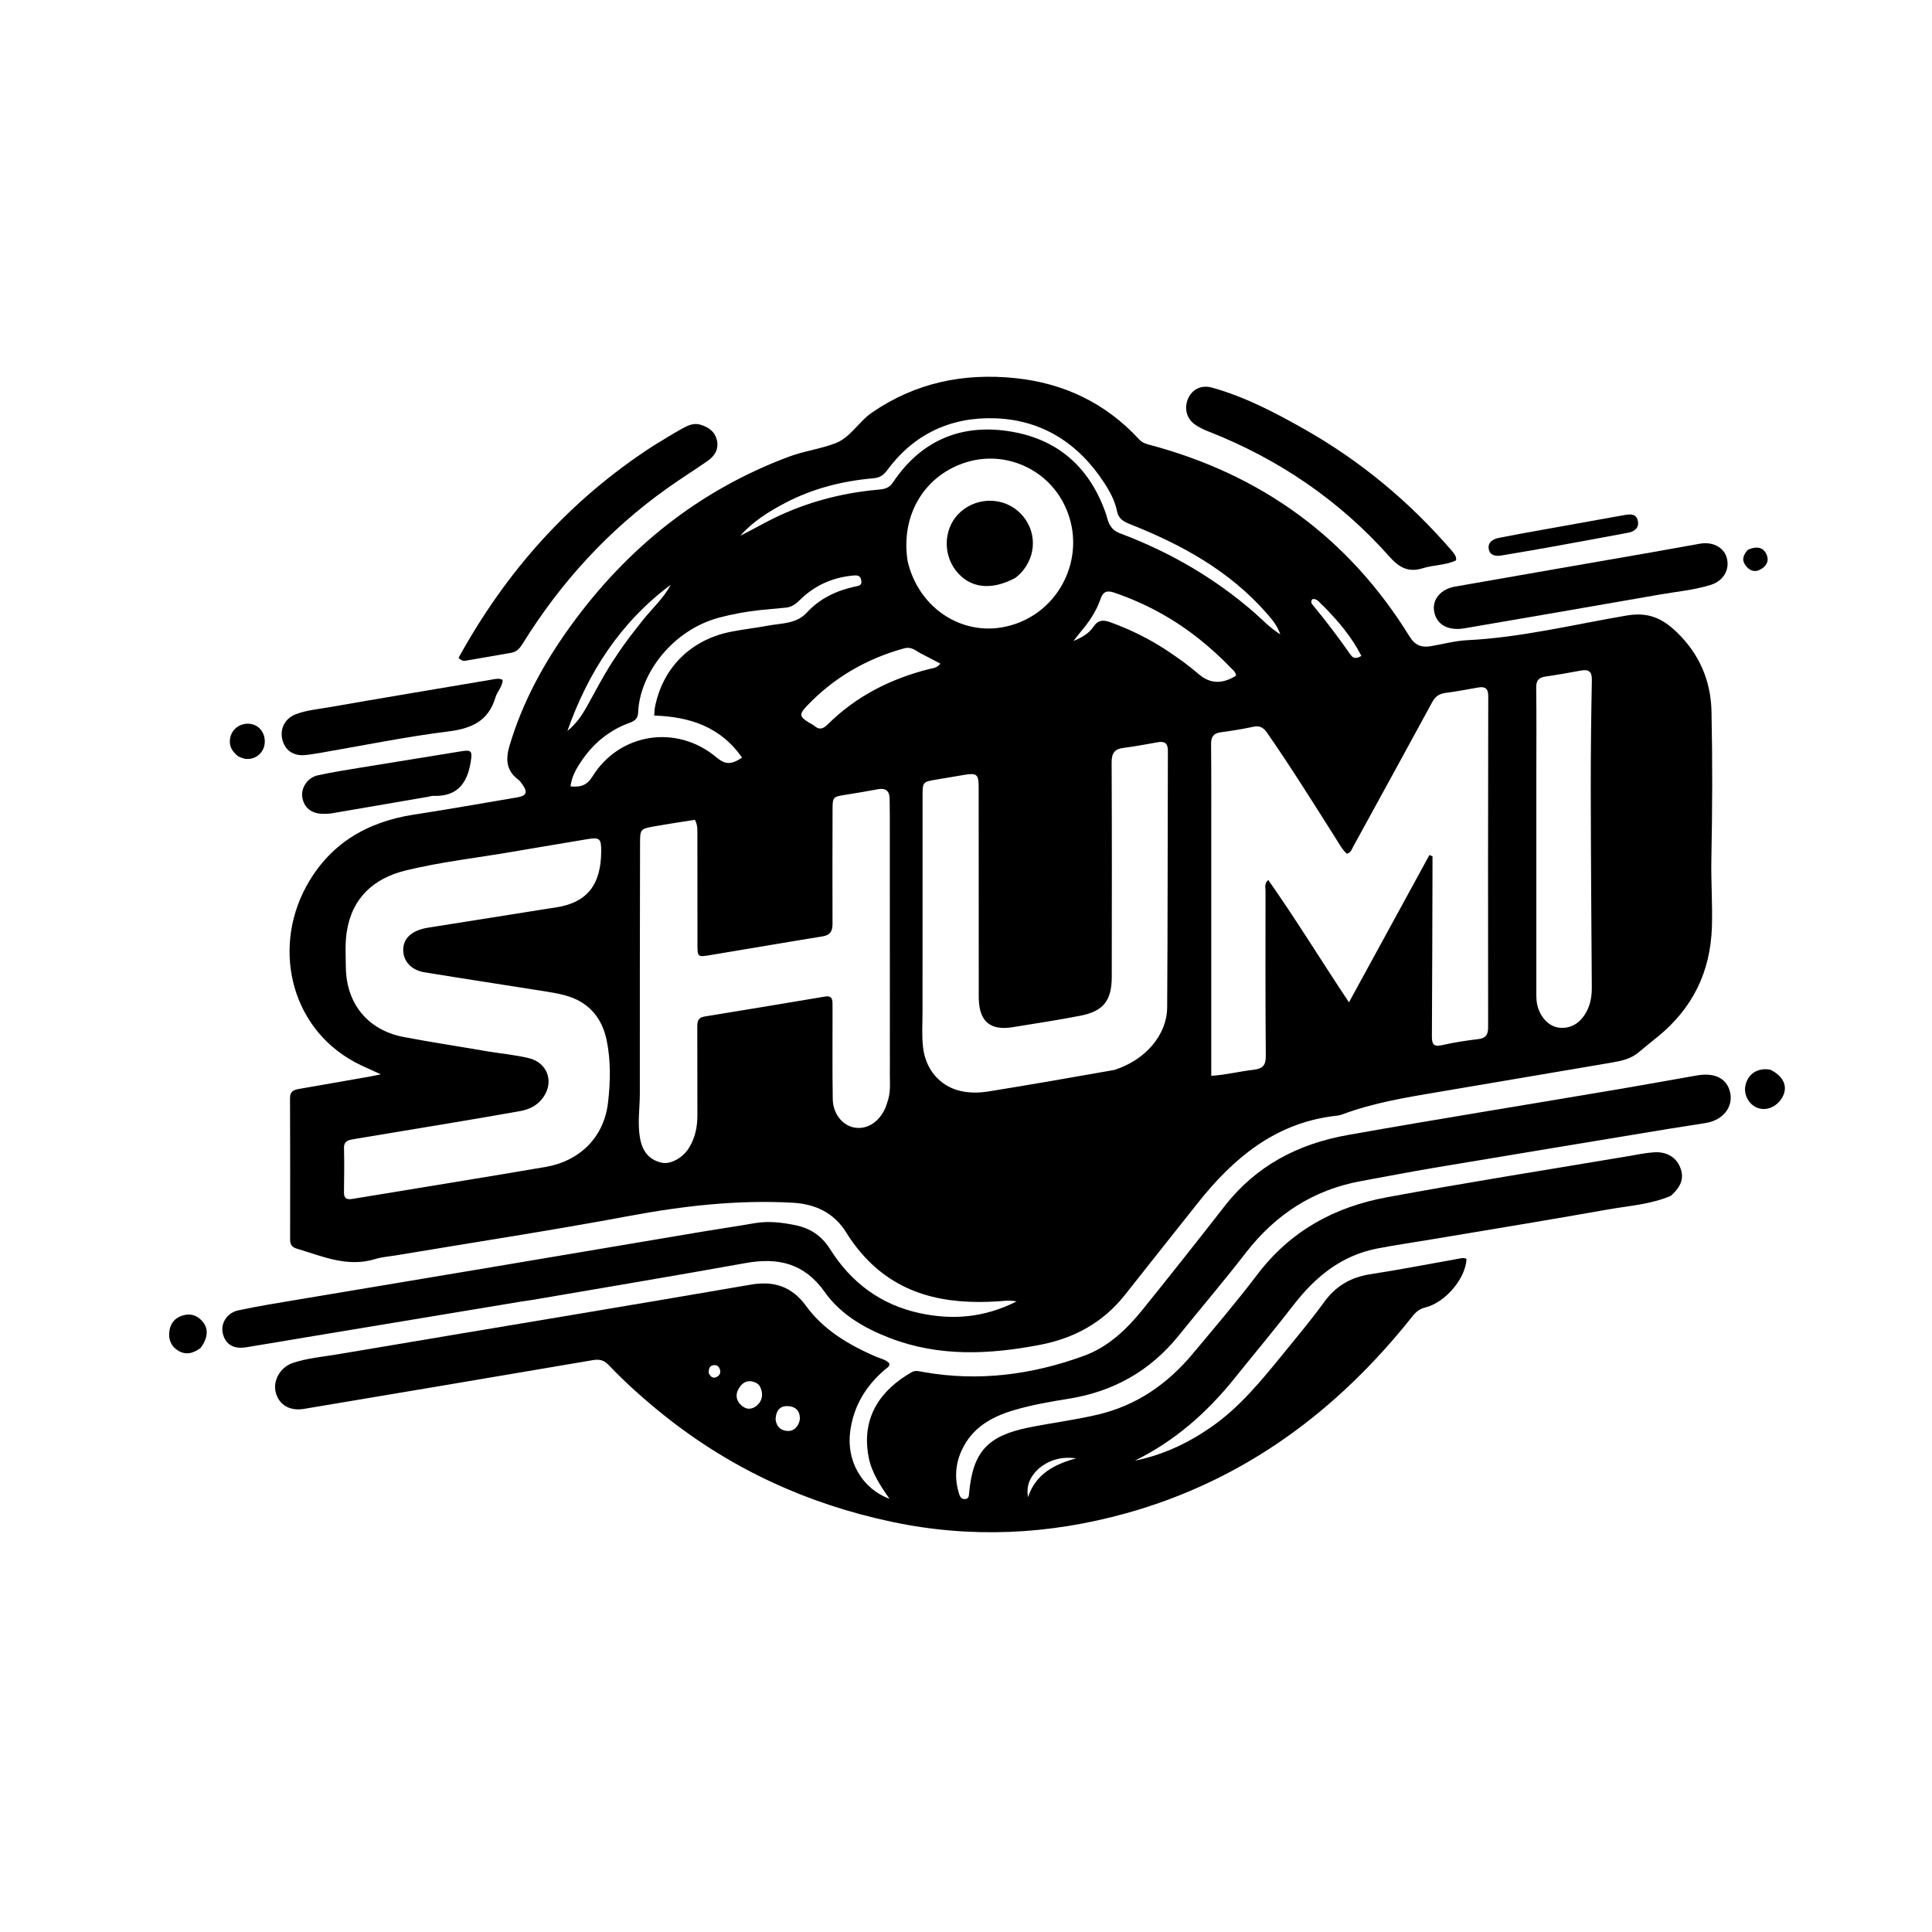<svg version="1.1" id="Layer_1" xmlns="http://www.w3.org/2000/svg" xmlns:xlink="http://www.w3.org/1999/xlink" x="0px" y="0px"
	 width="100%" viewBox="0 0 1024 1024" enable-background="new 0 0 1024 1024" xml:space="preserve">
<path fill="currentColor" opacity="1" stroke="none" 
	d="
M276.616,689.795 
	C238.1,696.215 200.008,702.526 161.918,708.846 
	C151.409,710.59 140.915,712.427 130.395,714.1 
	C123.764,715.154 119.521,712.552 118.108,706.852 
	C116.805,701.595 120.163,695.841 126.318,694.513 
	C136.872,692.235 147.56,690.558 158.215,688.764 
	C192.983,682.911 227.766,677.138 262.537,671.297 
	C299.28,665.125 336.014,658.896 372.757,652.724 
	C381.776,651.209 390.835,649.919 399.841,648.331 
	C407.221,647.03 414.457,647.909 421.65,649.39 
	C429.489,651.004 435.541,655.033 439.944,662.044 
	C451.081,679.778 466.872,691.553 487.425,695.989 
	C504.575,699.691 521.464,698.555 538.826,689.777 
	C534.611,689.008 531.804,689.56 528.97,689.743 
	C501.008,691.545 475.461,686.425 456.216,663.82 
	C453.419,660.534 450.831,657.01 448.575,653.334 
	C442.021,642.657 431.925,638.118 420.098,637.466 
	C390.853,635.854 362.044,639.141 333.248,644.53 
	C292.364,652.181 251.221,658.451 210.19,665.315 
	C206.414,665.946 202.519,666.2 198.891,667.318 
	C184.07,671.886 170.776,665.807 157.16,661.76 
	C154.674,661.022 153.76,659.476 153.764,656.972 
	C153.797,631.974 153.843,606.975 153.714,581.978 
	C153.694,578.192 156.016,577.597 158.713,577.12 
	C170.997,574.948 183.29,572.831 195.577,570.681 
	C197.196,570.398 198.802,570.039 201.848,569.427 
	C197.607,567.486 194.548,566.119 191.518,564.692 
	C154.465,547.244 144.083,503.714 162.094,470.245 
	C174.392,447.39 194.304,435.593 219.566,431.73 
	C237.808,428.94 255.977,425.665 274.18,422.622 
	C279.014,421.813 279.811,419.982 276.986,415.914 
	C276.324,414.961 275.636,413.937 274.728,413.256 
	C268.265,408.42 267.907,402.476 270.103,395.098 
	C277.042,371.781 288.591,350.839 302.747,331.355 
	C332.452,290.469 370.364,259.937 417.997,242.107 
	C426.115,239.068 434.896,237.967 442.896,234.881 
	C450.812,231.827 455.119,223.519 462.137,218.69 
	C485.191,202.826 510.695,197.573 538.132,200.421 
	C563.987,203.106 586.05,213.676 603.776,232.885 
	C605.211,234.441 606.962,235.145 608.945,235.669 
	C668.332,251.361 714.687,284.884 747.02,337.252 
	C750.075,342.201 753.485,343.303 758.459,342.47 
	C764.856,341.399 771.214,339.63 777.645,339.314 
	C806.308,337.905 834.13,330.988 862.243,326.227 
	C873.84,324.263 881.271,327.876 888.831,335.175 
	C900.767,346.702 906.784,360.935 907.129,377.12 
	C907.684,403.106 907.584,429.12 907.063,455.108 
	C906.821,467.23 907.74,479.305 907.337,491.424 
	C906.547,515.198 897.08,534.488 878.662,549.456 
	C875.302,552.187 871.907,554.877 868.612,557.686 
	C864.346,561.324 859.152,562.363 853.865,563.258 
	C823.518,568.397 793.177,573.569 762.828,578.7 
	C745.431,581.641 728.011,584.457 711.375,590.688 
	C709.693,591.317 707.794,591.404 705.984,591.65 
	C675.344,595.811 653.7,613.993 635.256,637.099 
	C622.163,653.501 609.208,670.013 596.145,686.439 
	C584.527,701.049 569.296,709.349 551.042,712.829 
	C524.31,717.926 497.843,719.211 471.837,709.252 
	C458.203,704.03 445.569,696.737 437.138,684.815 
	C426.318,669.514 412.395,666.35 395.146,669.454 
	C357.637,676.205 320.043,682.478 282.481,688.935 
	C280.677,689.245 278.854,689.44 276.616,689.795 
M641.994,439.5 
	C641.994,482.978 641.994,526.457 641.994,570.222 
	C650.254,569.642 657.211,567.803 664.287,567.021 
	C669.359,566.46 670.944,564.614 670.9,559.497 
	C670.647,530.34 670.728,501.179 670.754,472.019 
	C670.755,470.329 669.989,468.384 672.197,466.398 
	C686.954,487.346 700.188,509.096 714.982,531.25 
	C729.636,504.422 743.63,478.805 757.623,453.189 
	C758.166,453.4 758.71,453.611 759.253,453.822 
	C759.253,456.287 759.26,458.752 759.252,461.217 
	C759.162,490.543 759.109,519.869 758.933,549.194 
	C758.909,553.185 759.655,555.047 764.329,553.953 
	C770.629,552.478 777.076,551.535 783.508,550.756 
	C787.529,550.269 788.742,548.398 788.737,544.514 
	C788.67,486.027 788.677,427.541 788.801,369.055 
	C788.81,364.82 787.132,363.755 783.403,364.404 
	C777.667,365.402 771.943,366.516 766.174,367.264 
	C762.885,367.69 760.781,369.072 759.178,372.023 
	C745.263,397.634 731.238,423.184 717.221,448.74 
	C716.455,450.138 716.057,451.913 713.857,452.501 
	C711.324,450.224 709.724,447.117 707.887,444.215 
	C696.034,425.496 684.285,406.713 671.663,388.491 
	C669.701,385.66 667.758,384.449 664.253,385.203 
	C658.567,386.424 652.81,387.381 647.041,388.121 
	C643.022,388.637 641.858,390.696 641.898,394.511 
	C642.052,409.173 641.983,423.837 641.994,439.5 
M259.017,557.345 
	C266.077,558.466 273.236,559.164 280.172,560.807 
	C290.924,563.354 294.121,574.714 286.806,583.045 
	C283.781,586.49 279.817,588.161 275.501,588.936 
	C263.06,591.17 250.593,593.263 238.127,595.355 
	C221.229,598.19 204.321,600.963 187.422,603.787 
	C184.731,604.237 182.239,604.689 182.331,608.524 
	C182.519,616.349 182.427,624.183 182.317,632.012 
	C182.271,635.355 183.938,635.917 186.772,635.448 
	C220.878,629.805 255.013,624.337 289.089,618.52 
	C307.306,615.41 320.08,602.757 322.236,584.615 
	C323.543,573.618 323.823,562.305 321.527,551.28 
	C319.007,539.181 311.84,531.001 299.763,527.626 
	C295.932,526.555 291.964,525.926 288.026,525.3 
	C267.003,521.958 245.956,518.774 224.95,515.329 
	C218.041,514.196 213.884,509.587 213.722,503.83 
	C213.562,498.126 217.158,494.117 224.139,492.254 
	C225.1,491.997 226.084,491.813 227.067,491.657 
	C248.077,488.318 269.089,484.99 290.099,481.653 
	C292.726,481.236 295.376,480.912 297.965,480.322 
	C311.966,477.134 318.459,468.058 318.645,451.543 
	C318.726,444.334 317.894,443.646 310.95,444.829 
	C297.997,447.036 285.025,449.128 272.08,451.373 
	C253.069,454.669 233.821,456.772 215.072,461.351 
	C197.943,465.535 186.423,476.058 183.743,494.198 
	C182.85,500.24 183.232,506.495 183.305,512.649 
	C183.532,531.992 194.956,545.995 213.914,549.618 
	C228.609,552.426 243.417,554.645 259.017,557.345 
M471.654,566.487 
	C471.642,521.662 471.631,476.836 471.613,432.011 
	C471.612,429.179 471.538,426.346 471.531,423.514 
	C471.521,419.204 469.478,417.526 465.201,418.329 
	C459.643,419.373 454.064,420.315 448.478,421.203 
	C441.315,422.341 441.288,422.3 441.274,429.645 
	C441.238,449.642 441.151,469.638 441.253,489.634 
	C441.273,493.664 439.952,495.667 435.79,496.337 
	C415.913,499.534 396.079,502.993 376.214,506.266 
	C369.725,507.335 369.674,507.206 369.666,500.374 
	C369.645,481.211 369.662,462.047 369.632,442.884 
	C369.628,440.129 369.869,437.298 368.291,434.513 
	C361.087,435.669 354.022,436.701 346.997,437.958 
	C339.251,439.345 339.251,439.436 339.239,447.461 
	C339.174,491.453 339.048,535.445 339.123,579.437 
	C339.137,587.242 337.849,595.026 339.159,602.871 
	C340.385,610.211 343.998,614.74 350.701,616.249 
	C355.373,617.3 361.911,613.718 365.199,608.363 
	C368.44,603.086 369.638,597.29 369.637,591.188 
	C369.634,575.691 369.633,560.194 369.572,544.697 
	C369.561,541.852 369.665,539.396 373.306,538.802 
	C394.642,535.321 415.97,531.793 437.288,528.198 
	C440.292,527.691 441.258,528.984 441.246,531.668 
	C441.238,533.334 441.263,535.001 441.265,536.667 
	C441.282,551.997 441.128,567.33 441.383,582.656 
	C441.508,590.209 446.419,596.308 452.473,597.565 
	C458.815,598.881 465.103,595.413 468.663,588.471 
	C469.563,586.715 470.152,584.78 470.727,582.88 
	C472.257,577.83 471.486,572.623 471.654,566.487 
M590.592,567.099 
	C606.884,561.971 618.525,548.72 618.626,533.841 
	C618.934,488.516 618.849,443.188 619.001,397.862 
	C619.014,393.982 617.313,392.787 613.789,393.378 
	C607.718,394.397 601.674,395.645 595.569,396.381 
	C590.587,396.981 589.162,399.325 589.187,404.283 
	C589.378,442.11 589.294,479.939 589.256,517.767 
	C589.243,530.249 584.857,535.962 572.713,538.336 
	C560.799,540.666 548.777,542.449 536.794,544.421 
	C524.961,546.368 519.109,541.495 518.774,529.478 
	C518.727,527.813 518.759,526.146 518.759,524.479 
	C518.747,488.817 518.752,453.155 518.712,417.493 
	C518.704,410.19 517.764,409.51 510.423,410.803 
	C505.835,411.611 501.24,412.383 496.642,413.136 
	C489.004,414.386 488.988,414.374 488.986,422.2 
	C488.975,460.195 488.983,498.19 488.957,536.185 
	C488.952,542.502 488.51,548.803 489.237,555.133 
	C490.56,566.647 498.01,575.658 509.006,578.225 
	C513.918,579.371 519.047,579.272 523.933,578.489 
	C545.927,574.962 567.867,571.097 590.592,567.099 
M814.292,410.5 
	C814.292,447.969 814.29,485.438 814.295,522.907 
	C814.295,525.238 814.227,527.577 814.386,529.899 
	C814.893,537.271 819.867,543.634 825.767,544.596 
	C832.395,545.677 838.227,542.143 841.501,534.948 
	C843.18,531.258 843.713,527.346 843.687,523.288 
	C843.458,488.499 843.192,453.709 843.138,418.92 
	C843.107,399.442 843.339,379.96 843.717,360.486 
	C843.809,355.769 841.983,354.653 837.782,355.435 
	C831.57,356.592 825.341,357.687 819.087,358.591 
	C815.457,359.115 814.167,360.773 814.217,364.538 
	C814.416,379.523 814.295,394.512 814.292,410.5 
M481.052,297.383 
	C486.753,322.032 509.482,337.24 532.993,332.139 
	C562.525,325.732 577.706,292.578 563.304,265.944 
	C553.606,248.009 532.529,239.126 513.023,244.751 
	C490.427,251.268 477.159,272.603 481.052,297.383 
M402.764,323.366 
	C395.479,324.167 388.298,325.464 381.198,327.342 
	C356.532,333.866 339.023,357.054 338.221,377.664 
	C338.107,380.596 336.667,382.05 333.968,383.009 
	C323.608,386.692 315.314,393.26 309.01,402.167 
	C305.941,406.504 303.056,411.128 302.384,416.794 
	C307.789,417.344 311.094,416.247 314.013,411.547 
	C328.379,388.413 358.628,383.846 379.479,401.222 
	C384.407,405.329 387.411,405.446 393.31,401.566 
	C382.079,385.316 365.596,379.826 346.748,379.273 
	C346.904,377.338 346.891,376.178 347.103,375.061 
	C351.051,354.203 365.922,339.186 387.118,334.898 
	C393.792,333.548 400.591,332.826 407.288,331.573 
	C414.367,330.248 422.072,330.732 427.618,324.702 
	C434.524,317.194 443.307,313.054 453.126,310.904 
	C454.952,310.504 456.929,310.516 456.512,307.745 
	C456.124,305.166 454.742,304.811 452.285,305.035 
	C441.228,306.043 431.73,310.296 423.855,318.092 
	C421.776,320.15 419.571,321.763 416.58,322.055 
	C412.276,322.474 407.974,322.906 402.764,323.366 
M586.435,273.136 
	C587.497,277.356 588.655,280.804 593.723,282.709 
	C619.805,292.51 643.654,306.251 664.746,324.624 
	C669.055,328.378 672.945,332.688 678.592,336.232 
	C676.886,331.359 674.144,328.24 671.446,325.151 
	C651.638,302.472 626.085,288.528 598.588,277.672 
	C595.154,276.316 592.798,274.692 592.066,271.047 
	C590.965,265.563 588.393,260.723 585.386,256.099 
	C571.669,235.003 552.375,222.491 527.158,221.701 
	C503.849,220.97 484.289,230.104 470.171,249.292 
	C468.244,251.91 466.274,253.209 462.885,253.502 
	C446.487,254.921 430.716,258.922 416.079,266.616 
	C407.35,271.205 399.007,276.442 392.382,283.923 
	C398.391,280.999 404.121,277.623 410.078,274.712 
	C427.459,266.219 445.855,261.308 465.12,259.569 
	C468.201,259.29 471.068,259.018 473.232,255.77 
	C488.579,232.735 510.672,224.07 537.222,228.98 
	C561.649,233.497 578.214,248.55 586.435,273.136 
M618.586,344.828 
	C624.418,348.696 630.093,352.764 635.399,357.351 
	C641.353,362.497 647.916,362.682 655.152,358.097 
	C654.96,356.089 653.35,355.011 652.122,353.726 
	C647.052,348.421 641.61,343.508 635.889,338.924 
	C622.246,327.991 607.119,319.762 590.561,314.109 
	C586.862,312.846 584.701,313.408 583.338,317.395 
	C581.05,324.084 577.088,329.857 572.51,335.215 
	C571.279,336.656 570.174,338.206 569.011,339.705 
	C573.281,337.98 577.137,335.791 579.538,332.2 
	C582.043,328.453 584.818,328.461 588.524,329.807 
	C598.903,333.576 608.758,338.351 618.586,344.828 
M479.089,343.671 
	C459.216,349.17 441.98,359.142 427.718,374.096 
	C423.41,378.613 423.651,379.865 428.981,383.115 
	C429.834,383.635 430.795,384.027 431.538,384.672 
	C434.253,387.028 436.274,386.372 438.743,383.922 
	C453.795,368.982 472.027,359.774 492.458,354.618 
	C494.416,354.123 496.73,354.106 498.398,351.739 
	C494.761,349.832 491.433,348.039 488.06,346.334 
	C485.455,345.019 483.243,342.527 479.089,343.671 
M326.838,347.398 
	C331.207,340.697 336.147,334.426 341.141,328.185 
	C345.975,322.146 351.87,316.931 355.473,309.953 
	C328.829,329.838 311.666,356.412 300.743,387.387 
	C305.114,383.927 308.229,379.473 310.892,374.741 
	C315.951,365.753 320.575,356.517 326.838,347.398 
M701.366,321.142 
	C699.494,319.809 698.411,317.033 695.556,317.594 
	C694.546,318.87 695.094,319.823 695.705,320.557 
	C702.827,329.118 709.513,338.007 715.896,347.129 
	C717.321,349.166 719.078,349.103 721.563,347.656 
	C716.515,337.733 709.532,329.437 701.366,321.142 
z"/>
<path fill="#000000" opacity="1" stroke="none" 
	d="
M885.572,633.827 
	C874.651,638.447 863.221,639.094 852.12,641.071 
	C821.154,646.587 790.103,651.629 759.084,656.847 
	C749.404,658.475 739.678,659.862 730.043,661.72 
	C710.988,665.393 697.115,676.749 685.54,691.746 
	C675.362,704.932 664.639,717.697 654.204,730.686 
	C639.643,748.811 622.537,763.832 601.492,774.185 
	C616.188,771.227 629.412,765.037 641.659,756.586 
	C656.965,746.024 668.521,731.766 680.108,717.556 
	C687.477,708.518 694.97,699.552 701.82,690.127 
	C708,681.623 715.88,676.977 726.222,675.384 
	C742.003,672.952 757.684,669.875 773.409,667.08 
	C774.712,666.849 776.034,666.533 777.293,667.264 
	C776.858,677.472 766.187,690.307 755.476,692.971 
	C752.445,693.725 750.539,695.263 748.717,697.558 
	C708.804,747.863 659.45,784.631 596.984,802.036 
	C556.083,813.432 514.684,815.46 472.905,806.649 
	C428.115,797.202 387.63,778.657 351.849,750.055 
	C341.563,741.833 331.725,733.067 322.634,723.521 
	C320.197,720.962 317.86,720.278 314.262,720.894 
	C263.244,729.623 212.194,738.155 161.15,746.732 
	C153.549,748.009 147.798,744.61 146.115,737.865 
	C144.588,731.745 148.526,724.677 155.056,722.448 
	C162.812,719.802 171.006,719.158 179.029,717.797 
	C220.194,710.817 261.383,703.987 302.557,697.062 
	C334.38,691.71 366.204,686.363 398.004,680.878 
	C410.1,678.791 419.666,681.786 427.215,692.157 
	C436.484,704.89 449.711,712.714 463.947,718.934 
	C466.484,720.043 469.398,720.499 471.36,722.6 
	C471.601,724.459 470.134,724.952 469.174,725.773 
	C458.928,734.543 452.372,745.144 450.599,758.898 
	C448.644,774.062 456.537,788.784 471.456,794.418 
	C466.435,787.198 461.966,780.445 460.4,772.32 
	C456.315,751.116 466.864,736.602 483.255,727.27 
	C485.272,726.122 487.456,726.855 489.601,727.233 
	C518.7,732.363 546.976,728.666 574.481,718.628 
	C587.533,713.864 597.333,704.409 605.884,693.788 
	C620.408,675.75 634.8,657.603 649.032,639.333 
	C665.768,617.849 687.912,606.273 714.456,601.557 
	C763.587,592.83 812.862,584.975 862.046,576.579 
	C874.506,574.452 886.942,572.186 899.392,570.005 
	C907.707,568.548 913.727,570.879 916.16,576.451 
	C919.858,584.92 914.45,593.469 904.221,595.192 
	C897.657,596.298 891.06,597.211 884.493,598.299 
	C842.954,605.176 801.411,612.03 759.888,619 
	C747.089,621.149 734.35,623.649 721.579,625.966 
	C696.112,630.585 676.04,643.676 660.256,664.069 
	C648.738,678.95 636.515,693.283 624.694,707.932 
	C609.556,726.692 590.034,737.61 566.276,741.388 
	C556.587,742.929 546.886,744.626 537.448,747.401 
	C525.559,750.898 515.327,756.672 509.792,768.548 
	C506.255,776.137 505.855,783.901 508.359,791.857 
	C508.847,793.409 509.609,794.632 511.456,794.535 
	C513.57,794.426 513.515,792.835 513.656,791.292 
	C515.645,769.502 523.49,761.009 545.139,756.637 
	C557.368,754.167 569.759,752.628 581.923,749.759 
	C602.398,744.929 618.671,733.622 631.97,717.759 
	C643.637,703.842 655.43,689.997 666.402,675.541 
	C683.861,652.539 706.97,639.792 735.024,634.591 
	C777.719,626.674 820.61,619.943 863.419,612.721 
	C867.843,611.974 872.267,611.022 876.727,610.742 
	C883.39,610.325 888.346,613.393 890.47,618.592 
	C892.722,624.106 891.344,628.63 885.572,633.827 
M401.216,733.196 
	C397.099,730.973 393.83,732.113 391.553,735.954 
	C389.627,739.204 390.167,742.394 392.976,744.905 
	C395.517,747.177 398.339,747.251 401.058,745.042 
	C404.229,742.465 404.786,738.342 402.513,734.38 
	C402.354,734.102 402.063,733.9 401.216,733.196 
M411.062,752.302 
	C411.593,756.424 414.128,758.517 418.09,758.446 
	C421.472,758.384 424.196,754.637 423.934,751.054 
	C423.674,747.502 421.477,745.652 418.2,745.32 
	C413.816,744.877 411.349,747.058 411.062,752.302 
M550.191,778.683 
	C546.094,782.665 543.76,787.312 544.888,793.526 
	C548.964,781.1 558.939,776.118 570.423,772.926 
	C562.977,772.002 556.367,773.401 550.191,778.683 
M375.644,727.817 
	C376.552,729.586 377.755,730.87 379.902,729.786 
	C381.344,729.057 382.05,727.769 381.645,726.113 
	C381.311,724.75 380.469,723.625 379.027,723.542 
	C376.606,723.403 375.475,724.796 375.644,727.817 
z"/>
<path fill="#000000" opacity="1" stroke="none" 
	d="
M346.312,236.259 
	C351.609,233.063 356.528,229.93 361.626,227.125 
	C364.517,225.535 367.65,224.046 371.144,225.068 
	C375.553,226.357 379.071,228.839 380.036,233.59 
	C380.973,238.203 378.731,241.739 375.095,244.27 
	C367.995,249.211 360.651,253.805 353.605,258.82 
	C322.546,280.922 297.326,308.5 277.241,340.828 
	C275.687,343.329 274.088,345.458 270.968,345.99 
	C262.942,347.356 254.93,348.806 246.903,350.171 
	C245.957,350.332 244.901,350.47 243.02,348.718 
	C268.135,303.015 301.831,265.018 346.312,236.259 
z"/>
<path fill="#000000" opacity="1" stroke="none" 
	d="
M769.816,292.296 
	C770.879,293.797 772.042,294.867 771.742,297.003 
	C766.325,299.661 759.963,299.348 754.168,301.161 
	C746.749,303.482 741.778,301.048 736.577,295.186 
	C709.922,265.15 677.529,243.174 640.136,228.535 
	C637.678,227.573 635.225,226.372 633.105,224.822 
	C628.702,221.603 627.514,215.923 629.854,210.947 
	C632.09,206.192 636.88,203.916 642.342,205.432 
	C659.644,210.237 675.469,218.5 690.962,227.254 
	C720.938,244.191 747.13,265.87 769.816,292.296 
z"/>
<path fill="#000000" opacity="1" stroke="none" 
	d="
M883.455,291.303 
	C889.598,290.182 895.323,289.172 901.049,288.164 
	C907.7,286.994 913.543,290.024 915.164,295.48 
	C916.971,301.563 913.701,307.762 906.907,309.934 
	C898.01,312.78 888.652,313.552 879.489,315.163 
	C845.592,321.123 811.664,326.906 777.747,332.749 
	C776.438,332.974 775.124,333.223 773.802,333.308 
	C766.011,333.806 760.89,330.111 760.038,323.429 
	C759.281,317.493 763.789,312.215 771.074,310.935 
	C805.932,304.811 840.805,298.767 875.673,292.695 
	C878.128,292.267 880.583,291.841 883.455,291.303 
z"/>
<path fill="#000000" opacity="1" stroke="none" 
	d="
M170.645,398.886 
	C167.422,399.396 164.637,399.923 161.827,400.196 
	C155.431,400.817 150.953,397.673 149.595,391.759 
	C148.298,386.107 151.13,380.718 156.774,378.564 
	C162.403,376.415 168.434,375.903 174.304,374.878 
	C203.264,369.82 232.266,365.003 261.254,360.1 
	C262.886,359.824 264.522,359.419 266.432,360.352 
	C266.363,363.907 263.555,366.44 262.61,369.627 
	C258.867,382.243 249.891,386.16 237.468,387.706 
	C215.22,390.473 193.192,394.997 170.645,398.886 
z"/>
<path fill="#000000" opacity="1" stroke="none" 
	d="
M227.107,422.275 
	C209.803,425.243 192.929,428.174 176.045,431.049 
	C174.416,431.326 172.726,431.343 171.066,431.328 
	C165.002,431.27 161.062,428.021 160.205,422.457 
	C159.454,417.578 163.028,412.12 168.445,410.931 
	C175.903,409.293 183.466,408.117 191.006,406.876 
	C208.879,403.932 226.765,401.068 244.645,398.168 
	C250.034,397.294 250.352,398.313 249.51,403.687 
	C247.674,415.398 242.16,422.376 229.485,421.82 
	C228.842,421.792 228.185,422.081 227.107,422.275 
z"/>
<path fill="#000000" opacity="1" stroke="none" 
	d="
M817.909,280.727 
	C832.55,278.108 846.758,275.511 860.98,272.988 
	C864.023,272.447 867.375,272.13 868.116,276.22 
	C868.788,279.929 866.212,281.737 862.984,282.347 
	C848.623,285.06 834.246,287.686 819.864,290.28 
	C811.856,291.724 803.827,293.048 795.805,294.416 
	C792.716,294.943 789.677,294.429 789.077,291.019 
	C788.435,287.374 791.331,285.698 794.476,285.069 
	C802.125,283.54 809.811,282.194 817.909,280.727 
z"/>
<path fill="#000000" opacity="1" stroke="none" 
	d="
M938.378,566.971 
	C946.115,570.872 948.084,577.021 943.835,582.871 
	C940.678,587.216 935.51,588.919 931.153,587.048 
	C926.836,585.195 924.162,580.169 925.061,575.6 
	C926.129,570.172 929.979,566.875 935.496,566.705 
	C936.322,566.68 937.153,566.809 938.378,566.971 
z"/>
<path fill="#000000" opacity="1" stroke="none" 
	d="
M106.345,714.421 
	C102.245,717.473 98.231,718.401 94.034,715.622 
	C90.479,713.266 89.242,709.723 89.766,705.636 
	C90.296,701.495 92.566,698.563 96.639,697.286 
	C101.137,695.876 104.89,697.246 107.708,700.86 
	C110.592,704.558 110.097,709.282 106.345,714.421 
z"/>
<path fill="#000000" opacity="1" stroke="none" 
	d="
M126.416,400.983 
	C122.92,398.372 121.259,395.247 121.979,391.251 
	C122.917,386.043 127.881,382.79 133.144,383.745 
	C137.804,384.591 140.873,389.089 140.268,394.188 
	C139.664,399.281 135.25,402.802 130.07,402.207 
	C128.945,402.078 127.867,401.532 126.416,400.983 
z"/>
<path fill="#000000" opacity="1" stroke="none" 
	d="
M926.497,291.339 
	C931.392,289.24 934.769,290.216 936.335,293.964 
	C937.873,297.64 935.96,300.227 933.034,301.841 
	C929.721,303.668 926.837,302.206 924.891,299.266 
	C923.022,296.444 924.127,293.875 926.497,291.339 
z"/>
<path fill="#000000" opacity="1" stroke="none" 
	d="
M538.156,306.3 
	C525.162,313.27 513.748,311.731 506.522,302.274 
	C499.226,292.727 500.49,278.742 509.339,271.107 
	C518.636,263.085 532.607,263.58 540.988,272.229 
	C549.59,281.106 549.62,294.529 541.036,303.744 
	C540.246,304.592 539.327,305.319 538.156,306.3 
z"/>
</svg>